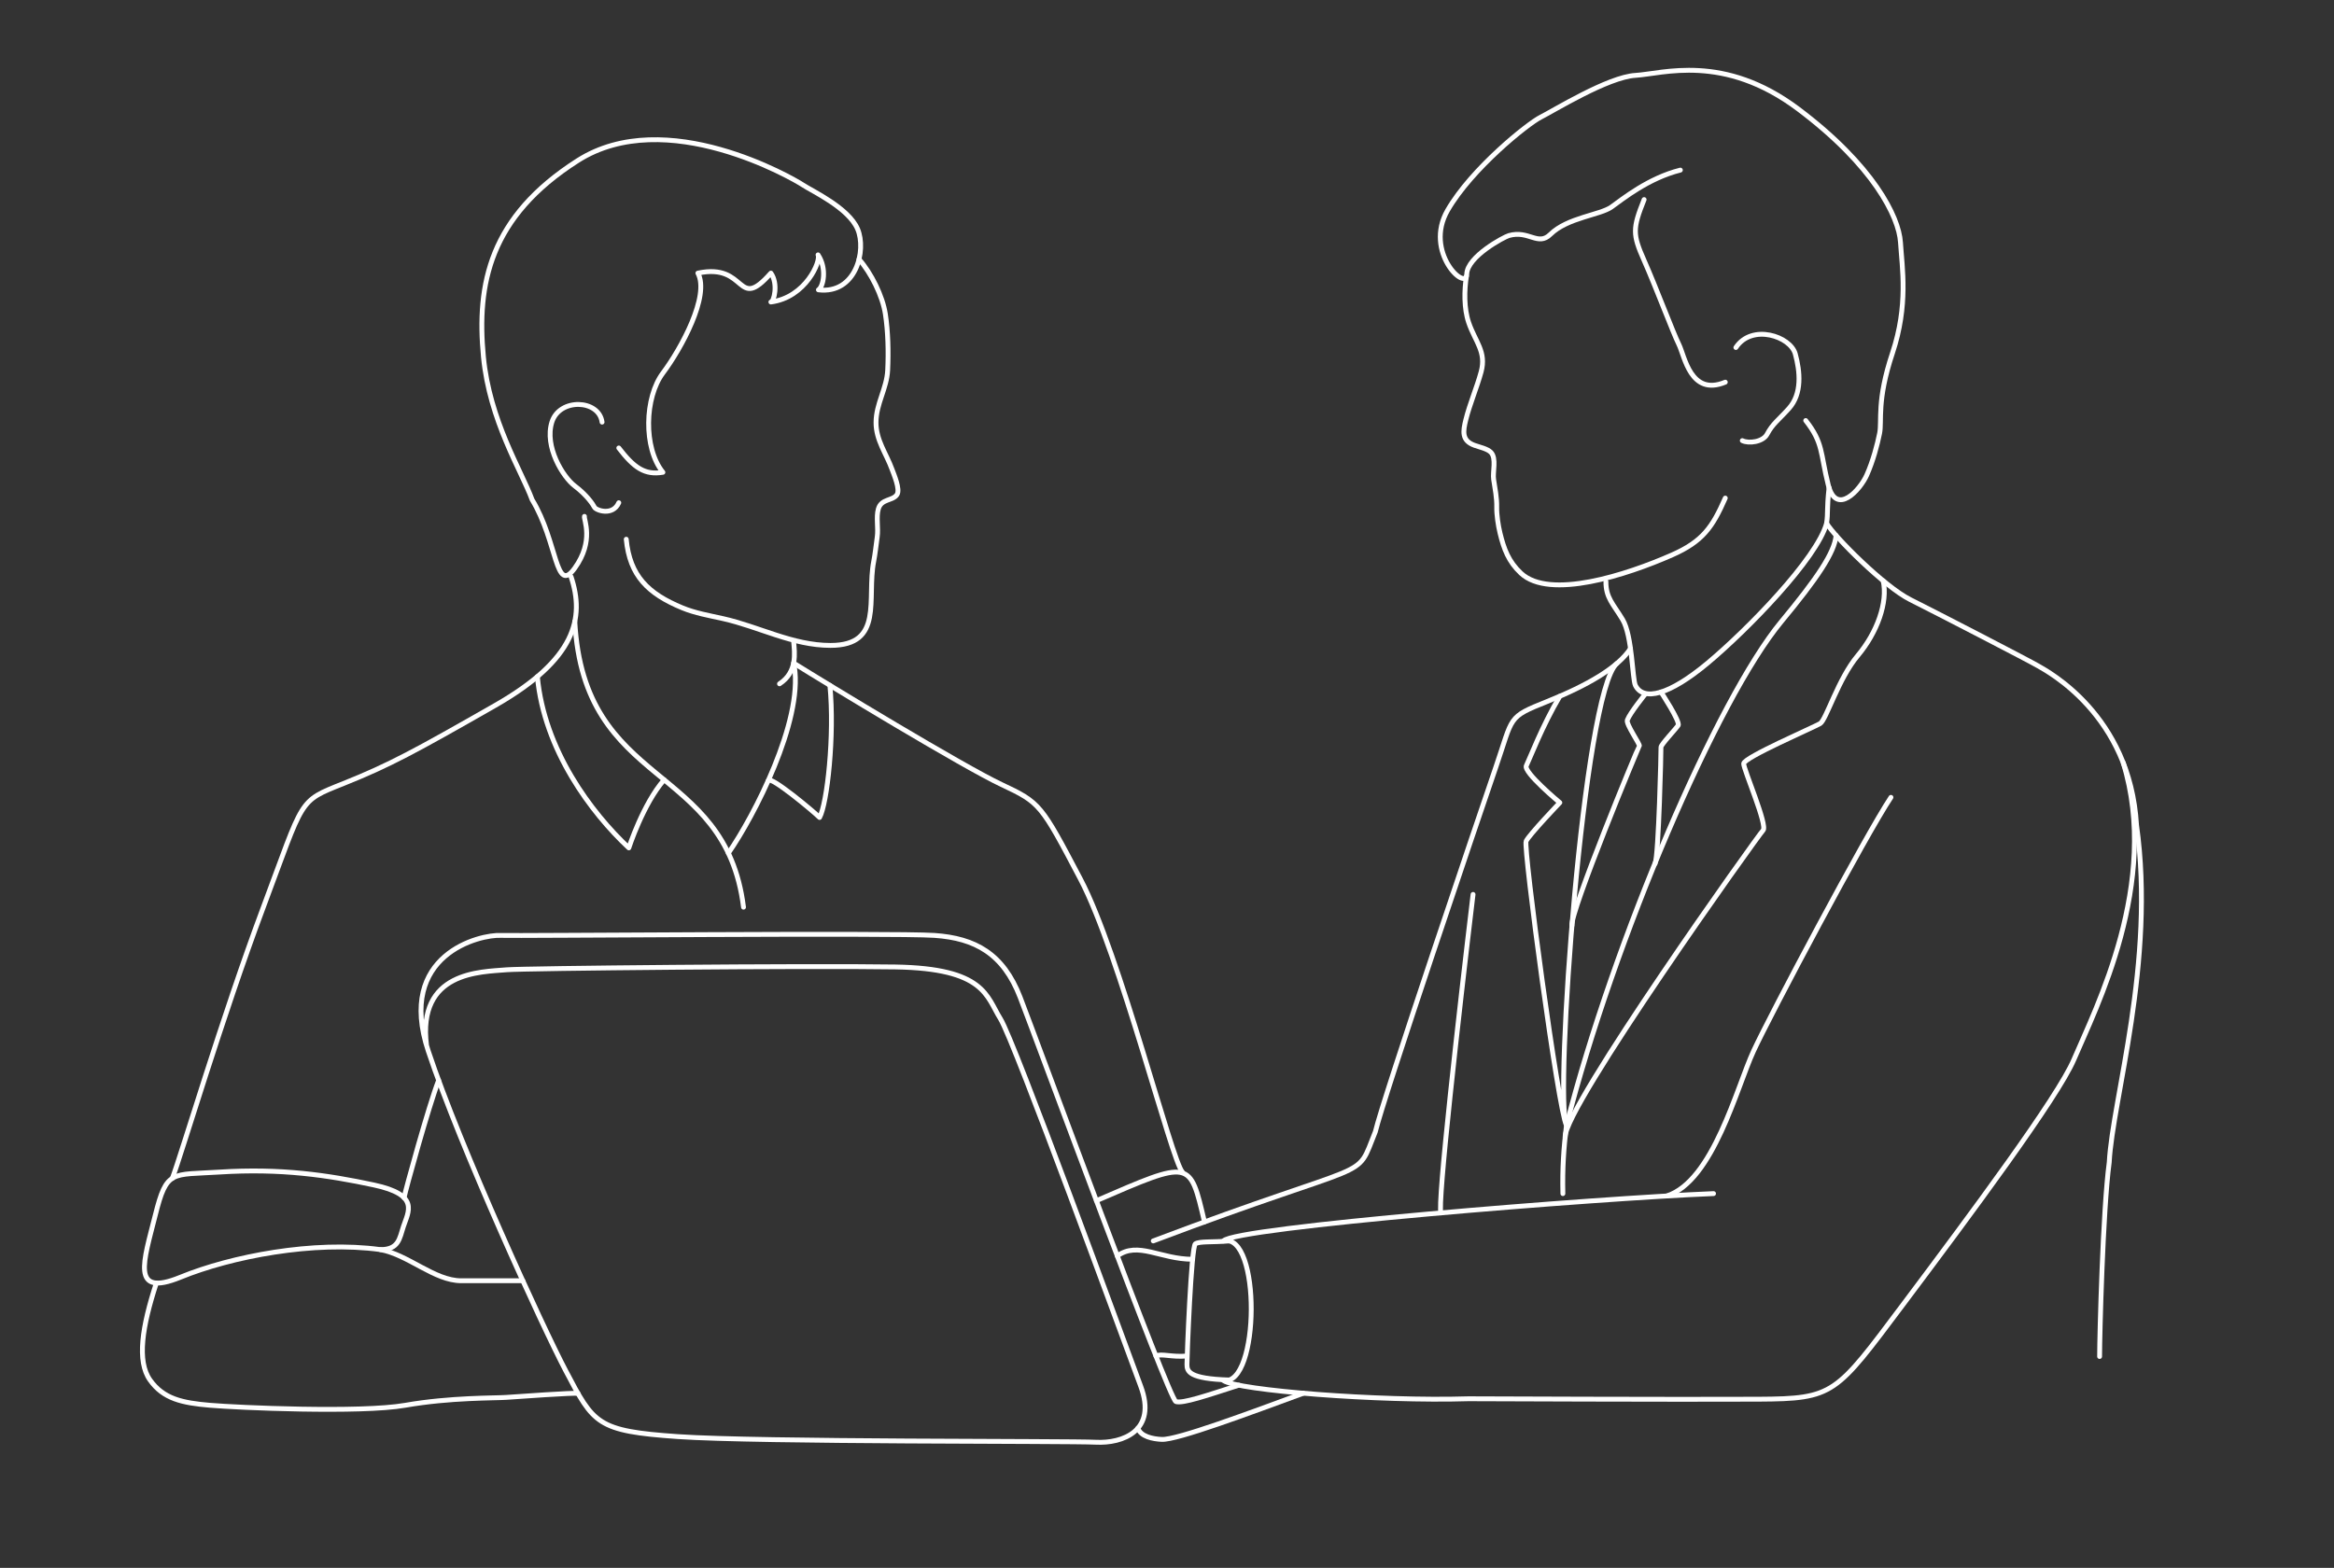 <?xml version="1.0" encoding="utf-8"?>
<!-- Generator: Adobe Illustrator 15.0.2, SVG Export Plug-In . SVG Version: 6.00 Build 0)  -->
<!DOCTYPE svg PUBLIC "-//W3C//DTD SVG 1.1//EN" "http://www.w3.org/Graphics/SVG/1.1/DTD/svg11.dtd">
<svg version="1.1" id="Layer_1" xmlns="http://www.w3.org/2000/svg" xmlns:xlink="http://www.w3.org/1999/xlink" x="0px" y="0px"
	 width="961.832px" height="646.31px" viewBox="0 0 961.832 646.31" enable-background="new 0 0 961.832 646.31"
	 xml:space="preserve">
<rect x="0" y="0" width="961.832" height="646.31" fill="#333333" stroke="none"/>
<g>
	<defs>
		<rect id="SVGID_1_" width="961.832" height="646.31"/>
	</defs>
	<clipPath id="SVGID_2_">
		<use xlink:href="#SVGID_1_"  overflow="visible"/>
	</clipPath>
	
		<path clip-path="url(#SVGID_2_)" fill="none" stroke="#FFFFFF" stroke-width="2" stroke-linecap="round" stroke-linejoin="round" stroke-miterlimit="10" d="
		M677.532,82.269c-4.778,11.947-4.778,14.335,0,25.088c4.778,10.752,11.946,29.867,14.336,34.645
		c2.39,4.779,4.779,21.504,19.115,15.531"/>
	
		<path clip-path="url(#SVGID_2_)" fill="none" stroke="#FFFFFF" stroke-width="2" stroke-linecap="round" stroke-linejoin="round" stroke-miterlimit="10" d="
		M715.35,143.245c6.618-9.927,22.5-4.632,24.485,2.647c1.985,7.279,2.859,16.393-2.646,22.5c-4.387,4.866-6.668,6.261-8.966,10.588
		c-1.711,3.222-7.578,3.972-10.227,2.648"/>
	
		<path clip-path="url(#SVGID_2_)" fill="none" stroke="#FFFFFF" stroke-width="2" stroke-linecap="round" stroke-linejoin="round" stroke-miterlimit="10" d="
		M692.466,70.117c-13.185,3.309-23.773,11.912-28.405,15.221c-4.632,3.308-18.137,4.348-25.147,11.25
		c-5.134,5.053-8.892-1.84-17.136,0.522c-1.908,0.546-17.152,8.603-17.337,15.907c-0.185,7.304-17.806-9.15-7.88-26.356
		s33.087-35.735,38.382-38.382c5.294-2.648,27.717-16.544,39.006-17.206c11.288-0.663,36.314-9.266,67.147,13.897
		c30.833,23.162,41.422,44.337,42.084,54.926c0.662,10.588,3.307,25.809-3.31,45.662c-6.617,19.853-4.232,27.852-5.294,33.088
		c-0.948,4.678-2.646,11.25-5.294,17.206s-12.574,17.206-15.883,3.971s-1.985-17.206-9.265-26.471"/>
	
		<path clip-path="url(#SVGID_2_)" fill="none" stroke="#FFFFFF" stroke-width="2" stroke-linecap="round" stroke-linejoin="round" stroke-miterlimit="10" d="
		M661.792,239.707c-0.029,6.782,2.93,9.09,6.9,15.708c3.971,6.617,3.977,24.602,5.256,27.132c3.347,6.619,13.921,4.005,29.817-9.263
		c16.215-13.534,45.001-43.017,48.972-57.576c0.661-4.632,0.024-5.524,1.005-14.674"/>
	
		<path clip-path="url(#SVGID_2_)" fill="none" stroke="#FFFFFF" stroke-width="2" stroke-linecap="round" stroke-linejoin="round" stroke-miterlimit="10" d="
		M752.737,215.708c3.309,5.625,23.824,26.14,34.412,31.434c10.588,5.295,49.632,25.479,52.941,27.463
		c3.31,1.985,37.721,19.853,40.368,65.516c7.941,56.253-9.926,113.165-11.25,138.974c-2.646,19.854-3.971,71.472-3.971,80.075"/>
	
		<path clip-path="url(#SVGID_2_)" fill="none" stroke="#FFFFFF" stroke-width="2" stroke-linecap="round" stroke-linejoin="round" stroke-miterlimit="10" d="
		M671.924,267.338c-5.221,7.931-17.795,15.211-34.339,21.829c-16.544,6.617-13.897,5.956-21.177,27.132
		c-7.279,21.177-46.324,136.326-49.633,150.223c-8.601,21.176,1.324,9.927-91.526,45"/>
	
		<path clip-path="url(#SVGID_2_)" fill="none" stroke="#FFFFFF" stroke-width="2" stroke-linecap="round" stroke-linejoin="round" stroke-miterlimit="10" d="
		M666.271,273.516c-13.711,12.002-25.771,179.215-20.741,190.359c-3.309-5.955-17.868-114.488-16.626-117.135
		c1.242-2.647,13.899-15.883,13.899-15.883s-15.142-12.573-13.817-15.22s6.617-16.545,13.817-28.641"/>
	
		<path clip-path="url(#SVGID_2_)" fill="none" stroke="#FFFFFF" stroke-width="2" stroke-linecap="round" stroke-linejoin="round" stroke-miterlimit="10" d="
		M678.06,286.042c0,0-6.324,7.791-7.45,10.789c-0.634,1.687,5.45,10.187,4.95,10.687s-28.545,68.455-27.772,73.977"/>
	
		<path clip-path="url(#SVGID_2_)" fill="none" stroke="#FFFFFF" stroke-width="2" stroke-linecap="round" stroke-linejoin="round" stroke-miterlimit="10" d="
		M684.479,285.268c0,0,8.08,12.25,7.08,13.75s-7.16,8-7.08,9s-0.92,44-2.42,48"/>
	
		<path clip-path="url(#SVGID_2_)" fill="none" stroke="#FFFFFF" stroke-width="2" stroke-linecap="round" stroke-linejoin="round" stroke-miterlimit="10" d="
		M756.636,220.701c-0.576,7.067-7.834,17.765-22.576,35.567c-26.293,31.75-69,131.171-88.53,207.607
		c-1.144,9.59-1.715,17.636-1.47,28.144"/>
	
		<path clip-path="url(#SVGID_2_)" fill="none" stroke="#FFFFFF" stroke-width="2" stroke-linecap="round" stroke-linejoin="round" stroke-miterlimit="10" d="
		M776.047,239.389c2.013,8.879-2.487,21.379-10.487,30.879s-13,26.5-15.5,28s-31.5,14-31.5,16.5s10,25.5,8,27.5
		s-82.133,114.385-81.566,126.442"/>
	
		<path clip-path="url(#SVGID_2_)" fill="none" stroke="#FFFFFF" stroke-width="2" stroke-linecap="round" stroke-linejoin="round" stroke-miterlimit="10" d="
		M706.143,492.018c-48.543,1.932-197.348,13.961-201.971,19.504c15.53-3.594,15.027,59.865,0,57.554
		c5.777,4.045,63.858,8.669,100.985,7.513c0,0,88.273,0.36,119.479,0.181s31.782-1.913,59.521-38.897s63.86-85.521,70.502-101.129
		c9.029-21.218,35.543-72.811,20.322-122.306"/>
	
		<path clip-path="url(#SVGID_2_)" fill="none" stroke="#FFFFFF" stroke-width="2" stroke-linecap="round" stroke-linejoin="round" stroke-miterlimit="10" d="
		M779.249,328.676c-10.401,15.601-49.698,89.572-56.633,104.597s-16.628,53.57-35.764,59.725"/>
	
		<path clip-path="url(#SVGID_2_)" fill="none" stroke="#FFFFFF" stroke-width="2" stroke-linecap="round" stroke-linejoin="round" stroke-miterlimit="10" d="
		M607.036,368.695c-5.778,48.392-14.88,128.608-13.218,131.264"/>
	
		<path clip-path="url(#SVGID_2_)" fill="none" stroke="#FFFFFF" stroke-width="2" stroke-linecap="round" stroke-linejoin="round" stroke-miterlimit="10" d="
		M506.568,511.522c-7.025,0.626-12.227,0.049-13.96,1.204s-3.467,46.808-3.467,49.697s0.759,5.927,17.427,6.431"/>
	
		<path clip-path="url(#SVGID_2_)" fill="none" stroke="#FFFFFF" stroke-width="2" stroke-linecap="round" stroke-linejoin="round" stroke-miterlimit="10" d="
		M510.487,571c-13.217,4.261-23.011,7.627-25.903,6.759c-2.822-0.847-57.28-148.827-64.214-166.741
		c-6.935-17.914-18.493-24.271-35.251-25.427c-16.758-1.156-173.956,0.273-178.571,0c-8.665-0.514-43.34,7.804-30.049,47.678
		c13.292,39.874,47.007,113.465,56.637,131.76c11.56,21.963,12.714,24.849,46.231,27.159c33.517,2.312,161.232,1.739,172.212,2.316
		c10.979,0.577,25.429-4.625,18.495-23.117c-6.935-18.492-52.013-142.164-57.792-151.41c-5.779-9.247-6.357-20.804-43.341-21.382
		c-36.985-0.578-153.169,0.558-160.078,1.154c-10.804,0.933-36.984,0.577-33.072,31.243"/>
	
		<path clip-path="url(#SVGID_2_)" fill="none" stroke="#FFFFFF" stroke-width="2" stroke-linecap="round" stroke-linejoin="round" stroke-miterlimit="10" d="
		M537.104,574.31c-21.956,8.054-52.007,19.334-58.363,19.033c-3.651-0.173-8.667-1.153-9.824-4.622"/>
	
		<path clip-path="url(#SVGID_2_)" fill="none" stroke="#FFFFFF" stroke-width="2" stroke-linecap="round" stroke-linejoin="round" stroke-miterlimit="10" d="
		M491.477,519.085c-13.313,0-22.559-7.562-31.052-1.363"/>
	
		<path clip-path="url(#SVGID_2_)" fill="none" stroke="#FFFFFF" stroke-width="2" stroke-linecap="round" stroke-linejoin="round" stroke-miterlimit="10" d="
		M489.142,558.958c-6.355,0.578-10.565-1.156-12.795,0"/>
	
		<path clip-path="url(#SVGID_2_)" fill="none" stroke="#FFFFFF" stroke-width="2" stroke-linecap="round" stroke-linejoin="round" stroke-miterlimit="10" d="
		M451.816,494.94c39.06-16.888,38.475-17.056,44.546,8.744"/>
	
		<path clip-path="url(#SVGID_2_)" fill="none" stroke="#FFFFFF" stroke-width="2" stroke-linecap="round" stroke-linejoin="round" stroke-miterlimit="10" d="
		M327.083,264.765c0.351,4.122,1.623,12.239-5.844,17.109"/>
	
		<path clip-path="url(#SVGID_2_)" fill="none" stroke="#FFFFFF" stroke-width="2" stroke-linecap="round" stroke-linejoin="round" stroke-miterlimit="10" d="
		M327.037,273.319c13.683,8.556,69.854,42.647,85.763,50.115c15.909,7.468,16.236,8.119,32.469,38.963
		c16.234,30.844,37.619,116.263,42.004,120.744"/>
	
		<path clip-path="url(#SVGID_2_)" fill="none" stroke="#FFFFFF" stroke-width="2" stroke-linecap="round" stroke-linejoin="round" stroke-miterlimit="10" d="
		M235.334,237.749c5.68,17.039,1.893,34.078-31.238,53.01c-33.132,18.932-43.544,24.612-62.476,32.185
		c-18.933,7.573-16.094,5.68-33.132,51.118c-17.039,45.437-33.673,101.691-37.486,111.68"/>
	
		<path clip-path="url(#SVGID_2_)" fill="none" stroke="#FFFFFF" stroke-width="2" stroke-linecap="round" stroke-linejoin="round" stroke-miterlimit="10" d="
		M156.764,515.106c7.573,0,7.88-4.623,9.466-9.467c2.031-6.201,6.913-13.101-12.162-17.181c-19.076-4.08-38.352-6.932-63.567-5.317
		c-19.879,1.272-21.771-1.166-26.505,17.766c-4.733,18.932-10.412,34.078,10.413,25.559S129.312,511.32,156.764,515.106z"/>
	
		<path clip-path="url(#SVGID_2_)" fill="none" stroke="#FFFFFF" stroke-width="2" stroke-linecap="round" stroke-linejoin="round" stroke-miterlimit="10" d="
		M180.755,445.342c-3.996,10.223-13.764,45.618-14.237,48.375"/>
	
		<path clip-path="url(#SVGID_2_)" fill="none" stroke="#FFFFFF" stroke-width="2" stroke-linecap="round" stroke-linejoin="round" stroke-miterlimit="10" d="
		M156.764,515.106c11.555,2.147,22.269,12.835,33.308,12.835h25.384"/>
	
		<path clip-path="url(#SVGID_2_)" fill="none" stroke="#FFFFFF" stroke-width="2" stroke-linecap="round" stroke-linejoin="round" stroke-miterlimit="10" d="
		M64.43,528.897c-5.844,17.908-8.116,32.194-2.597,39.986s13.312,9.415,24.675,10.39c11.363,0.975,62.015,3.245,80.521,0
		c18.506-3.245,37.016-2.922,41.561-3.246c4.546-0.324,28.006-1.995,29.587-1.646"/>
	
		<path clip-path="url(#SVGID_2_)" fill="none" stroke="#FFFFFF" stroke-width="2" stroke-linecap="round" stroke-linejoin="round" stroke-miterlimit="10" d="
		M236.874,256.122c3.714,69.563,62.005,57.654,69.526,117.826"/>
	
		<path clip-path="url(#SVGID_2_)" fill="none" stroke="#FFFFFF" stroke-width="2" stroke-linecap="round" stroke-linejoin="round" stroke-miterlimit="10" d="
		M327.387,274.916c3.458,22.564-16.558,61.38-27.234,76.759"/>
	
		<path clip-path="url(#SVGID_2_)" fill="none" stroke="#FFFFFF" stroke-width="2" stroke-linecap="round" stroke-linejoin="round" stroke-miterlimit="10" d="
		M341.994,282.506c2.013,20.614-1.121,48.819-4.255,54.46c-2.507-2.506-20.205-17.271-21.125-15.241"/>
	
		<path clip-path="url(#SVGID_2_)" fill="none" stroke="#FFFFFF" stroke-width="2" stroke-linecap="round" stroke-linejoin="round" stroke-miterlimit="10" d="
		M273.697,321.435c-8.664,9.894-14.554,28.068-14.554,28.068c-15.422-14.416-34.891-40.277-37.692-70.594"/>
	
		<path clip-path="url(#SVGID_2_)" fill="none" stroke="#FFFFFF" stroke-width="2" stroke-linecap="round" stroke-linejoin="round" stroke-miterlimit="10" d="
		M248.11,174.004c-1.253-9.401-17.55-10.029-20.684,0c-3.133,10.029,4.479,22.564,9.448,26.325c4.968,3.761,7.475,7.522,8.102,8.775
		c0.627,1.254,7.522,3.761,10.029-1.88"/>
	
		<path clip-path="url(#SVGID_2_)" fill="none" stroke="#FFFFFF" stroke-width="2" stroke-linecap="round" stroke-linejoin="round" stroke-miterlimit="10" d="
		M255.005,184.66c6.268,8.148,10.655,11.282,18.176,10.029c-8.148-10.029-7.521-30.892,0-40.921
		c7.522-10.029,19.43-31.786,14.416-41.188c20.684-4.388,15.67,16.296,30.086,0c3.134,4.387,1.254,11.909,0,11.909
		c14.416-1.881,20.684-16.923,19.43-19.431c3.761,5.642,2.193,13.163,0.157,14.416c15.513,1.881,19.901-16.296,16.14-25.071
		c-3.761-8.775-18.804-15.669-22.565-18.177c-3.76-2.507-56.41-33.219-92.763-10.028c-36.354,23.191-41.715,50.878-38.861,80.855
		c2.507,26.325,15.67,47.009,20.057,58.918c10.655,17.55,9.493,39.487,17.596,28.205c8.102-11.282,3.608-20.057,3.975-21.31"/>
	
		<path clip-path="url(#SVGID_2_)" fill="none" stroke="#FFFFFF" stroke-width="2" stroke-linecap="round" stroke-linejoin="round" stroke-miterlimit="10" d="
		M353.998,106.865c5.009,5.68,9.728,15.145,10.862,22.585c1.11,7.283,1.311,15.505,0.951,23.087
		c-0.364,7.67-4.809,13.877-4.808,21.644c0.001,7.343,4.214,12.705,6.625,19.347c0.725,1.999,3.431,8.207,2.025,10.347
		c-1.755,2.673-6.463,1.617-7.688,5.9c-0.993,3.473,0.075,7.876-0.465,11.615c-0.565,3.913-0.787,6.621-1.449,10.039
		c-2.968,15.313,4.343,34.621-17.808,34.619c-15.618-0.001-29.506-7.738-44.25-11.036c-5.747-1.286-11.537-2.269-16.834-4.462
		c-14.062-5.823-21.643-13.133-23.087-28.271"/>
	
		<path clip-path="url(#SVGID_2_)" fill="none" stroke="#FFFFFF" stroke-width="2" stroke-linecap="round" stroke-linejoin="round" stroke-miterlimit="10" d="
		M604.308,113.878c-0.91,5.718-1.059,13.296,0.962,19.179c2.695,7.844,7.333,11.925,5.107,20.194
		c-1.68,6.243-4.743,13.394-6.316,19.78c-1.152,4.68-1.837,8.58,3.573,10.536c1.959,0.708,5.354,1.402,6.777,2.897
		c2.371,2.492,0.649,8.096,1.104,11.099c0.586,3.865,1.363,7.609,1.281,11.523c-0.066,3.107,0.598,7.531,1.352,10.629
		c1.614,6.637,3.537,11.783,8.596,16.544c11.809,11.113,43.618,0.727,62.286-7.496c12.668-5.58,16.684-11.455,21.953-23.445"/>
</g>
</svg>
